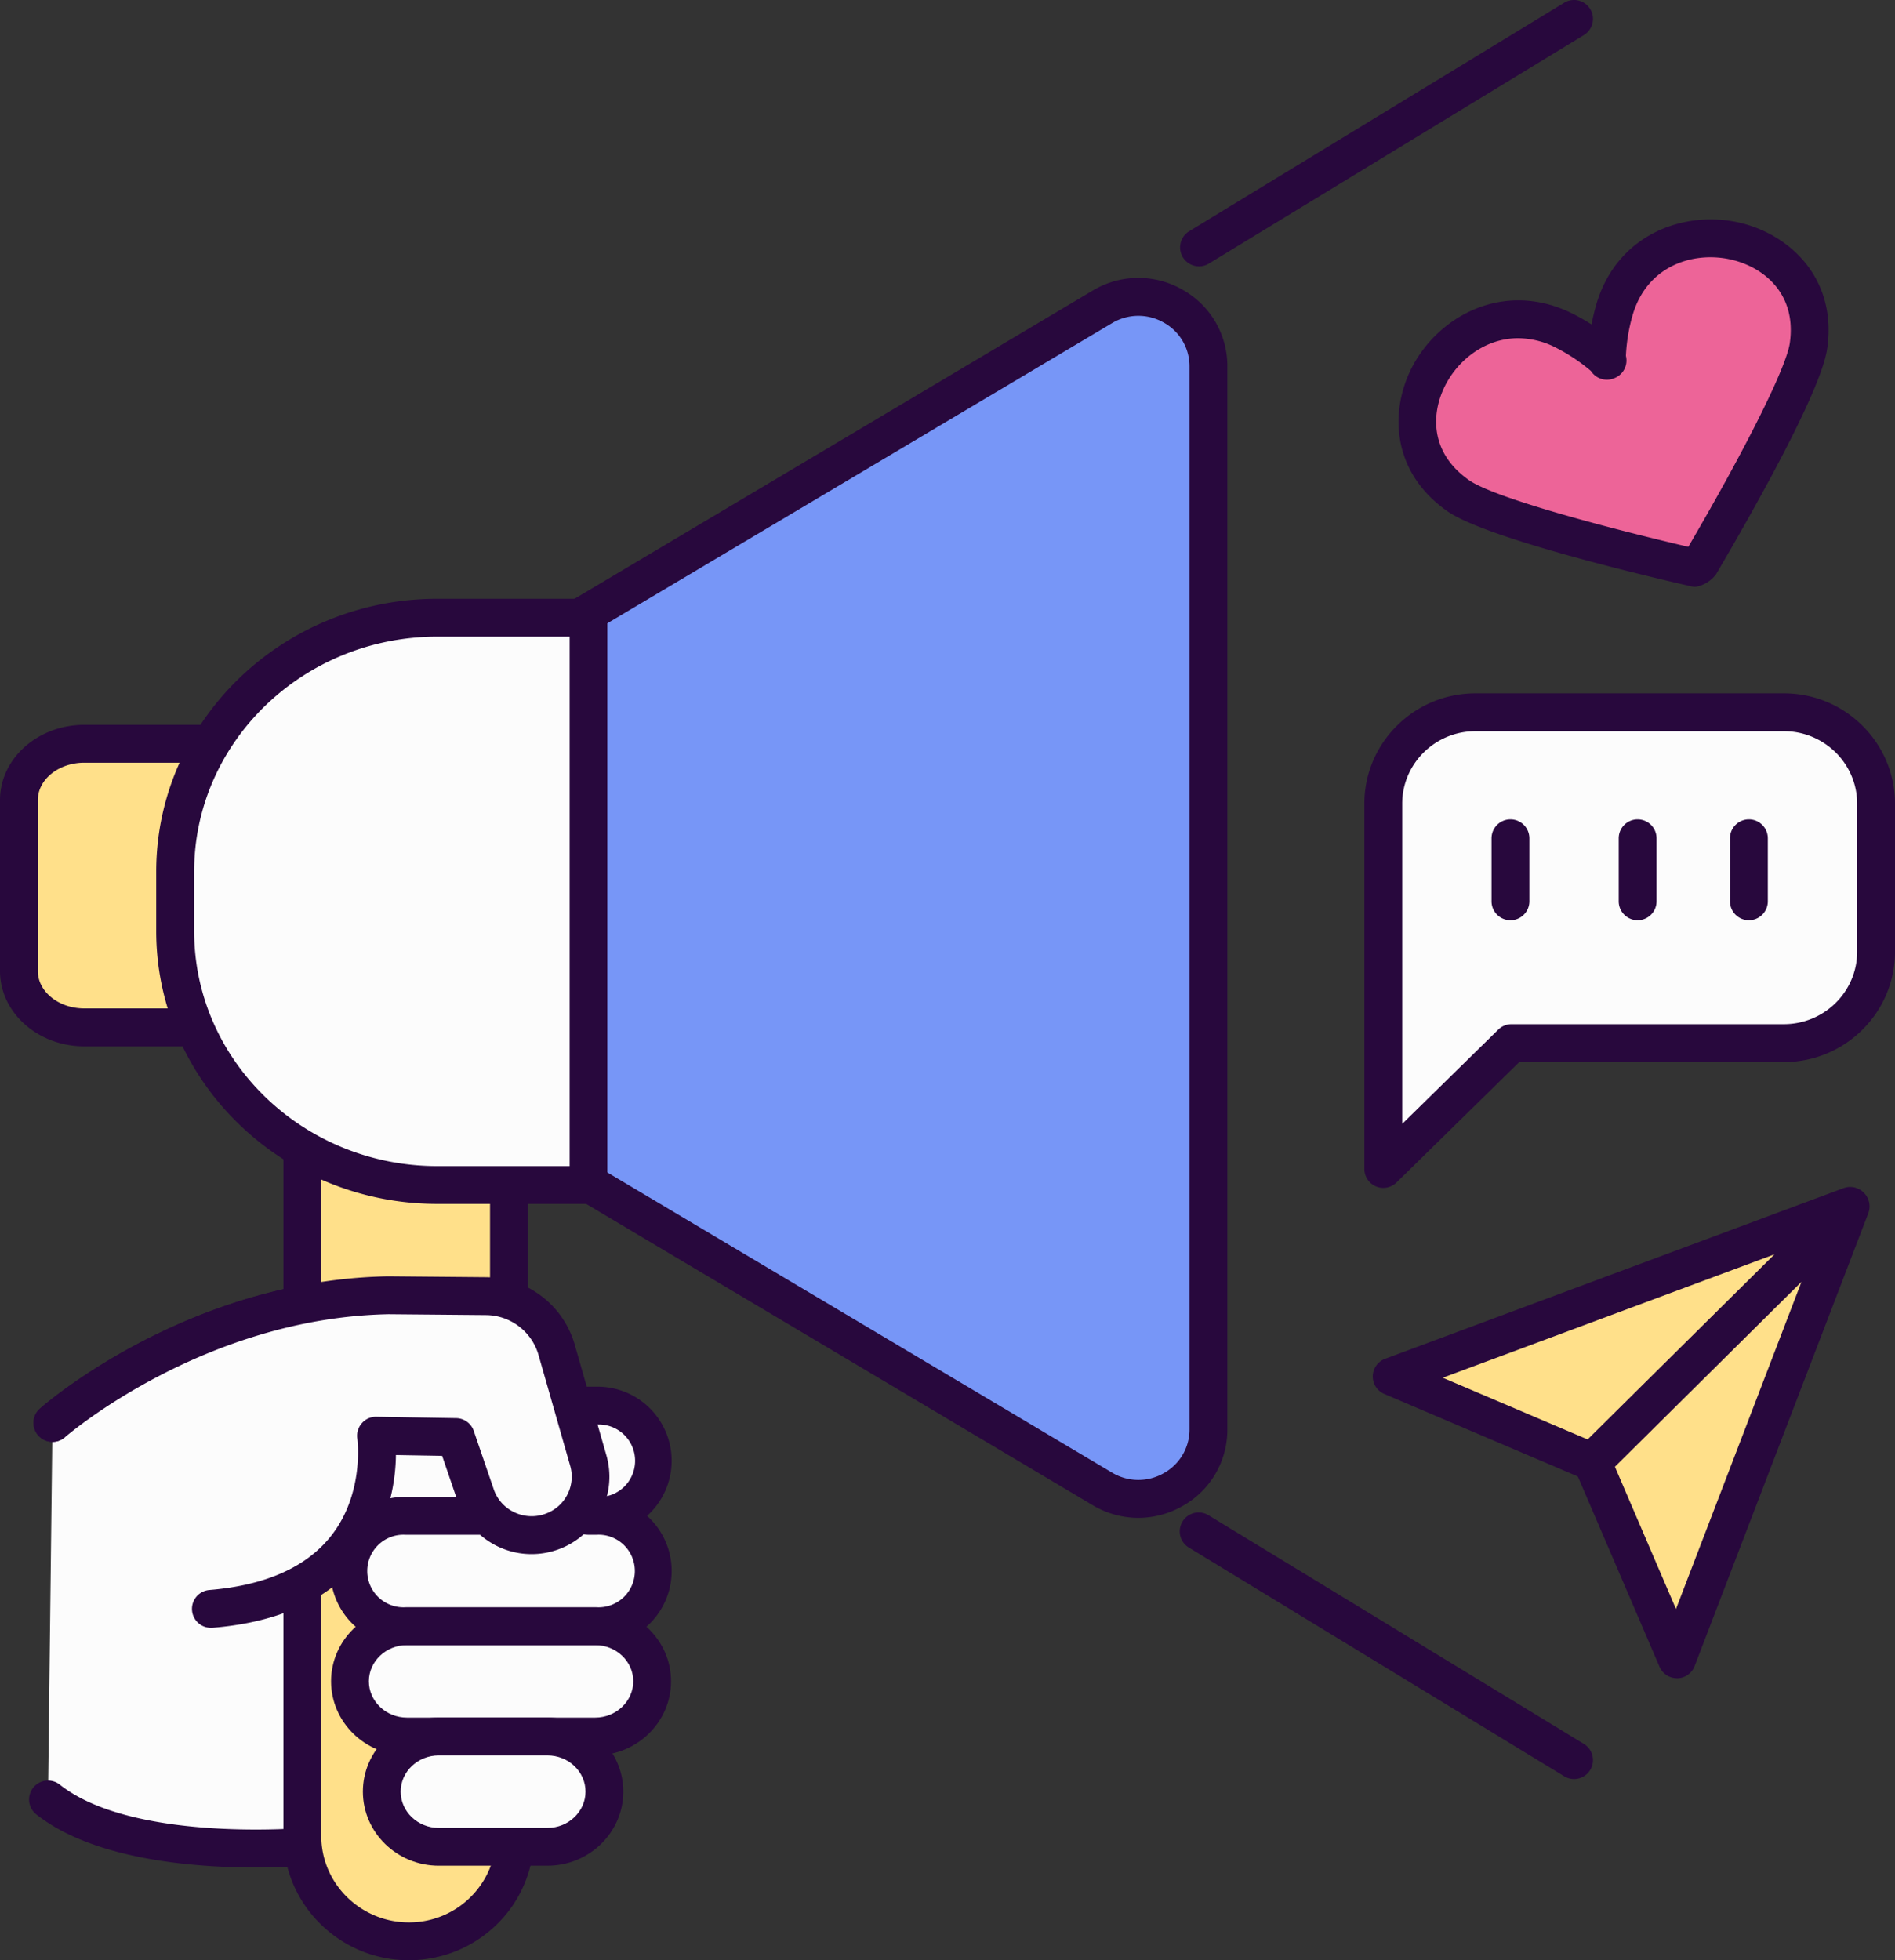<svg xmlns="http://www.w3.org/2000/svg" width="1044.36" height="1080" viewBox="0 0 1044.36 1080"><rect x="0" y="0" width="1044.36" height="1080" fill="#333333" stroke="none"/><g id="Слой_2" data-name="Слой 2"><g id="virtual03_544830888"><g id="virtual03_544830888-2" data-name="virtual03_544830888"><path d="M28.93 783.93s55.5-48.89 137.7-65.16l1.16 298.71s-97.53 8.67-141.34-26z" fill="#fcfcfc"/><path d="M140.78 1028.9c-33.55.0-89.12-4.18-120.81-29.29a10.43 10.43.0 1 1 13-16.35c32.39 25.66 99.5 25.44 124.39 24.39l-1.07-275.89c-71.51 17.63-119.93 59.56-120.44 60A10.43 10.43.0 0 1 22 776.1c2.35-2.07 58.58-50.94 142.57-67.56a10.44 10.44.0 0 1 12.46 10.19l1.16 298.71a10.44 10.44.0 0 1-9.5 10.43C167.39 1028 156.5 1028.9 140.78 1028.9z" fill="#28083d"/><path d="M322 650.53 607.49 820.29C633.24 835.6 666 817.23 666 787.48V201.9c0-29.75-32.74-48.12-58.49-32.81L322 338.85z" fill="#7796f7"/><path d="M627.35 836.27a49.11 49.11.0 0 1-25.19-7L316.63 659.49a10.43 10.43.0 0 1 10.67-17.93L612.82 811.32a28.13 28.13.0 0 0 28.62.28 27.48 27.48.0 0 0 14.11-24.12V201.9a27.49 27.49.0 0 0-14.11-24.12 28.13 28.13.0 0 0-28.62.28L327.3 347.82a10.43 10.43.0 0 1-10.67-17.93L602.15 160.13a48.79 48.79.0 0 1 49.61-.48 48.11 48.11.0 0 1 24.65 42.25V787.48a48.11 48.11.0 0 1-24.65 42.25A49.28 49.28.0 0 1 627.35 836.27z" fill="#28083d"/><path d="M111.27 409.78H46.45c-19.89.0-36 13.89-36 31V535c0 17.13 16.13 31 36 31h64.82z" fill="#ffe08a"/><path d="M111.27 576.48H46.45C20.84 576.48.0 557.88.0 535V440.79c0-22.85 20.84-41.44 46.45-41.44h64.82a10.43 10.43.0 1 1 0 20.86H46.45c-14.11.0-25.59 9.23-25.59 20.58V535c0 11.36 11.48 20.6 25.59 20.6h64.82a10.43 10.43.0 1 1 0 20.86z" fill="#28083d"/><path d="M166.63 878.57v132.88a58.67 58.67.0 0 0 116.88 6.79l7.91-178.09H172.32z" fill="#ffe08a"/><path d="M225.26 1080c-34.41.0-63.83-25.48-68.44-59.28a67.34 67.34.0 0 1-.62-9.27V878.57a9.84 9.84.0 0 1 .11-1.53L162 838.62a10.43 10.43.0 0 1 10.32-8.9h119.1a10.42 10.42.0 0 1 10.42 10.89l-7.91 178.09c0 .26.0.51-.06.76C289.82 1054 260.32 1080 225.26 1080zm-48.2-200.66v132.11a46.9 46.9.0 0 0 .43 6.45c3.2 23.51 23.74 41.24 47.77 41.24a48 48 0 0 0 47.85-41.76l7.41-166.8h-99.2z" fill="#28083d"/><path d="M166.63 626.68V719.97L280.51 746.35V640.03L166.63 626.68z" fill="#ffe08a"/><path d="M280.51 756.78a10.46 10.46.0 0 1-2.35-.27L164.27 730.13A10.43 10.43.0 0 1 156.2 720V626.69a10.41 10.41.0 0 1 11.64-10.36l113.89 13.34A10.43 10.43.0 0 1 290.94 640V746.35a10.42 10.42.0 0 1-10.43 10.43zm-103.45-45.1 93 21.54V649.31l-93-10.9z" fill="#28083d"/><path d="M833 574.73H983.11c28.06.0 50.82-22.55 50.82-50.37V442.77c0-27.8-22.76-50.35-50.82-50.35H813.17c-28.07.0-50.82 22.55-50.82 50.35V644.05z" fill="#fcfcfc"/><path d="M762.34 654.48a10.45 10.45.0 0 1-10.42-10.43V442.77c0-33.51 27.47-60.78 61.25-60.78H983.11c33.78.0 61.25 27.27 61.25 60.78v81.59c0 33.52-27.47 60.8-61.25 60.8H837.28l-67.63 66.33A10.45 10.45.0 0 1 762.34 654.48zm50.83-251.63c-22.27.0-40.39 17.91-40.39 39.92V619.21l52.93-51.93a10.44 10.44.0 0 1 7.31-3H983.11c22.27.0 40.39-17.92 40.39-39.94V442.77c0-22-18.12-39.92-40.39-39.92z" fill="#28083d"/><path d="M832.43 507A10.43 10.43.0 0 1 822 496.59V461.86a10.43 10.43.0 0 1 20.86.0v34.73A10.43 10.43.0 0 1 832.43 507z" fill="#28083d"/><path d="M902.52 507a10.43 10.43.0 0 1-10.43-10.43V461.86a10.43 10.43.0 0 1 20.86.0v34.73A10.43 10.43.0 0 1 902.52 507z" fill="#28083d"/><path d="M963.84 507a10.43 10.43.0 0 1-10.43-10.43V461.86a10.43 10.43.0 1 1 20.86.0v34.73A10.43 10.43.0 0 1 963.84 507z" fill="#28083d"/><path d="M660.81 146.74a10.43 10.43.0 0 1-5.44-19.34L862.05 1.52A10.43 10.43.0 0 1 872.9 19.34L666.22 145.22A10.36 10.36.0 0 1 660.81 146.74z" fill="#28083d"/><path d="M867.46 980.16a10.36 10.36.0 0 1-5.41-1.52L655.37 852.75a10.43 10.43.0 1 1 10.85-17.81L872.9 960.82a10.43 10.43.0 0 1-5.44 19.34z" fill="#28083d"/><path d="M328 956.71H224.29c-17.33.0-31.4-13.6-31.4-30.39S207 896 224.29 896H328c17.34.0 31.39 13.6 31.39 30.37S345.31 956.71 328 956.71z" fill="#fcfcfc"/><path d="M328 967.14H224.29c-23.06.0-41.83-18.31-41.83-40.82s18.77-40.8 41.83-40.8H328c23.06.0 41.82 18.3 41.82 40.8S351 967.14 328 967.14zM224.29 906.38c-11.56.0-21 8.94-21 19.94s9.41 20 21 20H328c11.56.0 21-9 21-20s-9.4-19.94-21-19.94z" fill="#28083d"/><path d="M324.31 835.16h4.38a30.39 30.39.0 1 0 0-60.77h-4.38l-152-3.72v79.4z" fill="#fcfcfc"/><path d="M172.32 860.5a10.42 10.42.0 0 1-10.43-10.43v-79.4A10.46 10.46.0 0 1 165 763.2a10.34 10.34.0 0 1 7.54-3L324.44 764h4.25a40.82 40.82.0 1 1 0 81.63h-3.87L173.33 860.45C173 860.48 172.65 860.5 172.32 860.5zm10.43-79.14v57.21l140.54-13.79a8.71 8.71.0 0 1 1 0h4.38a20 20 0 1 0 0-39.91h-4.63z" fill="#28083d"/><path d="M324.31 835.16h4.38a30.4 30.4.0 1 1 0 60.79H223.57a30.4 30.4.0 1 1 0-60.79H324.31z" fill="#fcfcfc"/><path d="M328.69 906.38H223.57a40.83 40.83.0 1 1 0-81.65h48.19a10.43 10.43.0 0 1 0 20.86H223.57a20 20 0 1 0 0 39.93H328.69a20 20 0 1 0 0-39.93h-4.38a10.43 10.43.0 0 1 0-20.86h4.38a40.83 40.83.0 1 1 0 81.65z" fill="#28083d"/><path d="M301.69 1017.48H241.81c-17.34.0-31.39-13.6-31.39-30.39s14.05-30.37 31.39-30.37h59.88c17.34.0 31.39 13.59 31.39 30.37S319 1017.48 301.69 1017.48z" fill="#fcfcfc"/><path d="M301.69 1027.91H241.81c-23.06.0-41.82-18.31-41.82-40.82s18.76-40.8 41.82-40.8h59.88c23.06.0 41.82 18.3 41.82 40.8S324.75 1027.91 301.69 1027.91zm-59.88-60.76c-11.56.0-21 8.94-21 19.94s9.4 20 21 20h59.88c11.56.0 21-9 21-20s-9.4-19.94-21-19.94z" fill="#28083d"/><path d="M28.93 783.93S106.49 715.61 214 713.62l53.89.48a40.63 40.63.0 0 1 38.75 29.29l17.56 61.38a32.11 32.11.0 0 1-18.81 38.55 32.6 32.6.0 0 1-43.25-19.43l-11-32.13-44-.76s13.2 86.82-90.94 95.42z" fill="#fcfcfc"/><path d="M116.28 896.85a10.43 10.43.0 0 1-.84-20.83c30.74-2.54 53.24-12.49 66.85-29.59 18.75-23.54 14.67-53.59 14.62-53.9a10.49 10.49.0 0 1 2.5-8.4 10.26 10.26.0 0 1 8-3.55l44 .75a10.41 10.41.0 0 1 9.69 7.06l11 32.13a21.66 21.66.0 0 0 11.69 12.83 22.12 22.12.0 0 0 17.72.32 21.69 21.69.0 0 0 12.75-26l-17.55-61.39a30.39 30.39.0 0 0-28.83-21.73l-53.74-.48c-102.14 2-177.5 67.05-178.25 67.71A10.43 10.43.0 0 1 22 776.1c3.29-2.89 81.7-70.87 191.79-72.91h.29l53.88.48a51.38 51.38.0 0 1 48.69 36.84l17.56 61.39A42.55 42.55.0 0 1 309.36 853a43.05 43.05.0 0 1-57.09-25.71l-8.6-25.2-25.48-.44c-.17 13.86-3.26 37.16-19.39 57.56-17.33 21.93-44.8 34.59-81.65 37.63A8.44 8.44.0 0 1 116.28 896.85z" fill="#28083d"/><path d="M934.43 312.9c-20.59-4.73-111.16-26-130.83-39.82-54.64-38.26-.13-121.19 59.21-90.53a103.22 103.22.0 0 1 23.13 16.07l-.37.15a101.79 101.79.0 0 1 4.07-27.7c18.21-63.79 116.51-46.16 107.07 19.46-3.33 23.2-48.22 100.64-59.93 120.57z" fill="#ed6498"/><path d="M934.44 323.34a10.6 10.6.0 0 1-2.35-.27c-33.7-7.75-114.27-27.3-134.47-41.44-32.61-22.84-31.8-59.13-17.25-83.2 16.07-26.58 51.2-43.76 87.23-25.15 3.48 1.79 6.66 3.66 9.52 5.48.62-3.29 1.43-6.84 2.49-10.56 11-38.62 47.6-52.26 78-45.75 27.76 5.93 55.05 30.23 49.39 69.57-3.32 23.17-39.8 87.87-61.26 124.37a18 18 0 0 1-11.33 6.95zm-97.75-137c-16.79.0-30.82 10.24-38.47 22.89-9.28 15.34-11.87 39 11.36 55.31 13.48 9.43 72.11 25.33 120.87 36.73 32.18-55.09 54-98.87 55.93-112.22 4-28-15.31-42.4-33.1-46.2-20.31-4.34-45.75 3.53-53.61 31.08a97.18 97.18.0 0 0-3.62 22.13 10.43 10.43.0 0 1-5.95 12.12l-.36.16a10.42 10.42.0 0 1-12.94-3.93A98.65 98.65.0 0 0 858 191.82 46.24 46.24.0 0 0 836.69 186.34z" fill="#28083d"/><path d="M766.98 758.41 1019.61 664.42 877.31 805.45 766.98 758.41z" fill="#ffe08a"/><path d="M877.31 815.88a10.47 10.47.0 0 1-4.09-.84L762.89 768a10.43 10.43.0 0 1 .45-19.37l252.63-94a10.43 10.43.0 0 1 11 17.18l-142.29 141A10.47 10.47.0 0 1 877.31 815.88zm-82.19-56.81 79.83 34 103-102z" fill="#28083d"/><path d="M924.17 914.18 1019.89 664.68 877.57 805.71 924.17 914.18z" fill="#ffe08a"/><path d="M924.17 924.61a10.43 10.43.0 0 1-9.59-6.31L868 809.82a10.41 10.41.0 0 1 2.24-11.52l142.32-141a10.43 10.43.0 0 1 17.08 11.15l-95.72 249.5a10.43 10.43.0 0 1-9.54 6.69zM890 808.12l33.66 78.37 69.16-180.26z" fill="#28083d"/><path d="M324.31 652.85H241c-79.82.0-144.5-62.61-144.5-139.89V480.21c0-77.25 64.68-139.88 144.5-139.88h83.28z" fill="#fcfcfc"/><path d="M324.31 663.29H241C155.6 663.29 86.1 595.85 86.1 513V480.21c0-82.88 69.5-150.31 154.9-150.31h83.28a10.43 10.43.0 0 1 10.43 10.43V652.86A10.43 10.43.0 0 1 324.31 663.29zM241 350.76C167.11 350.76 107 408.83 107 480.21V513c0 71.39 60.15 129.47 134.07 129.47h72.85V350.76z" fill="#28083d"/></g></g></g></svg>